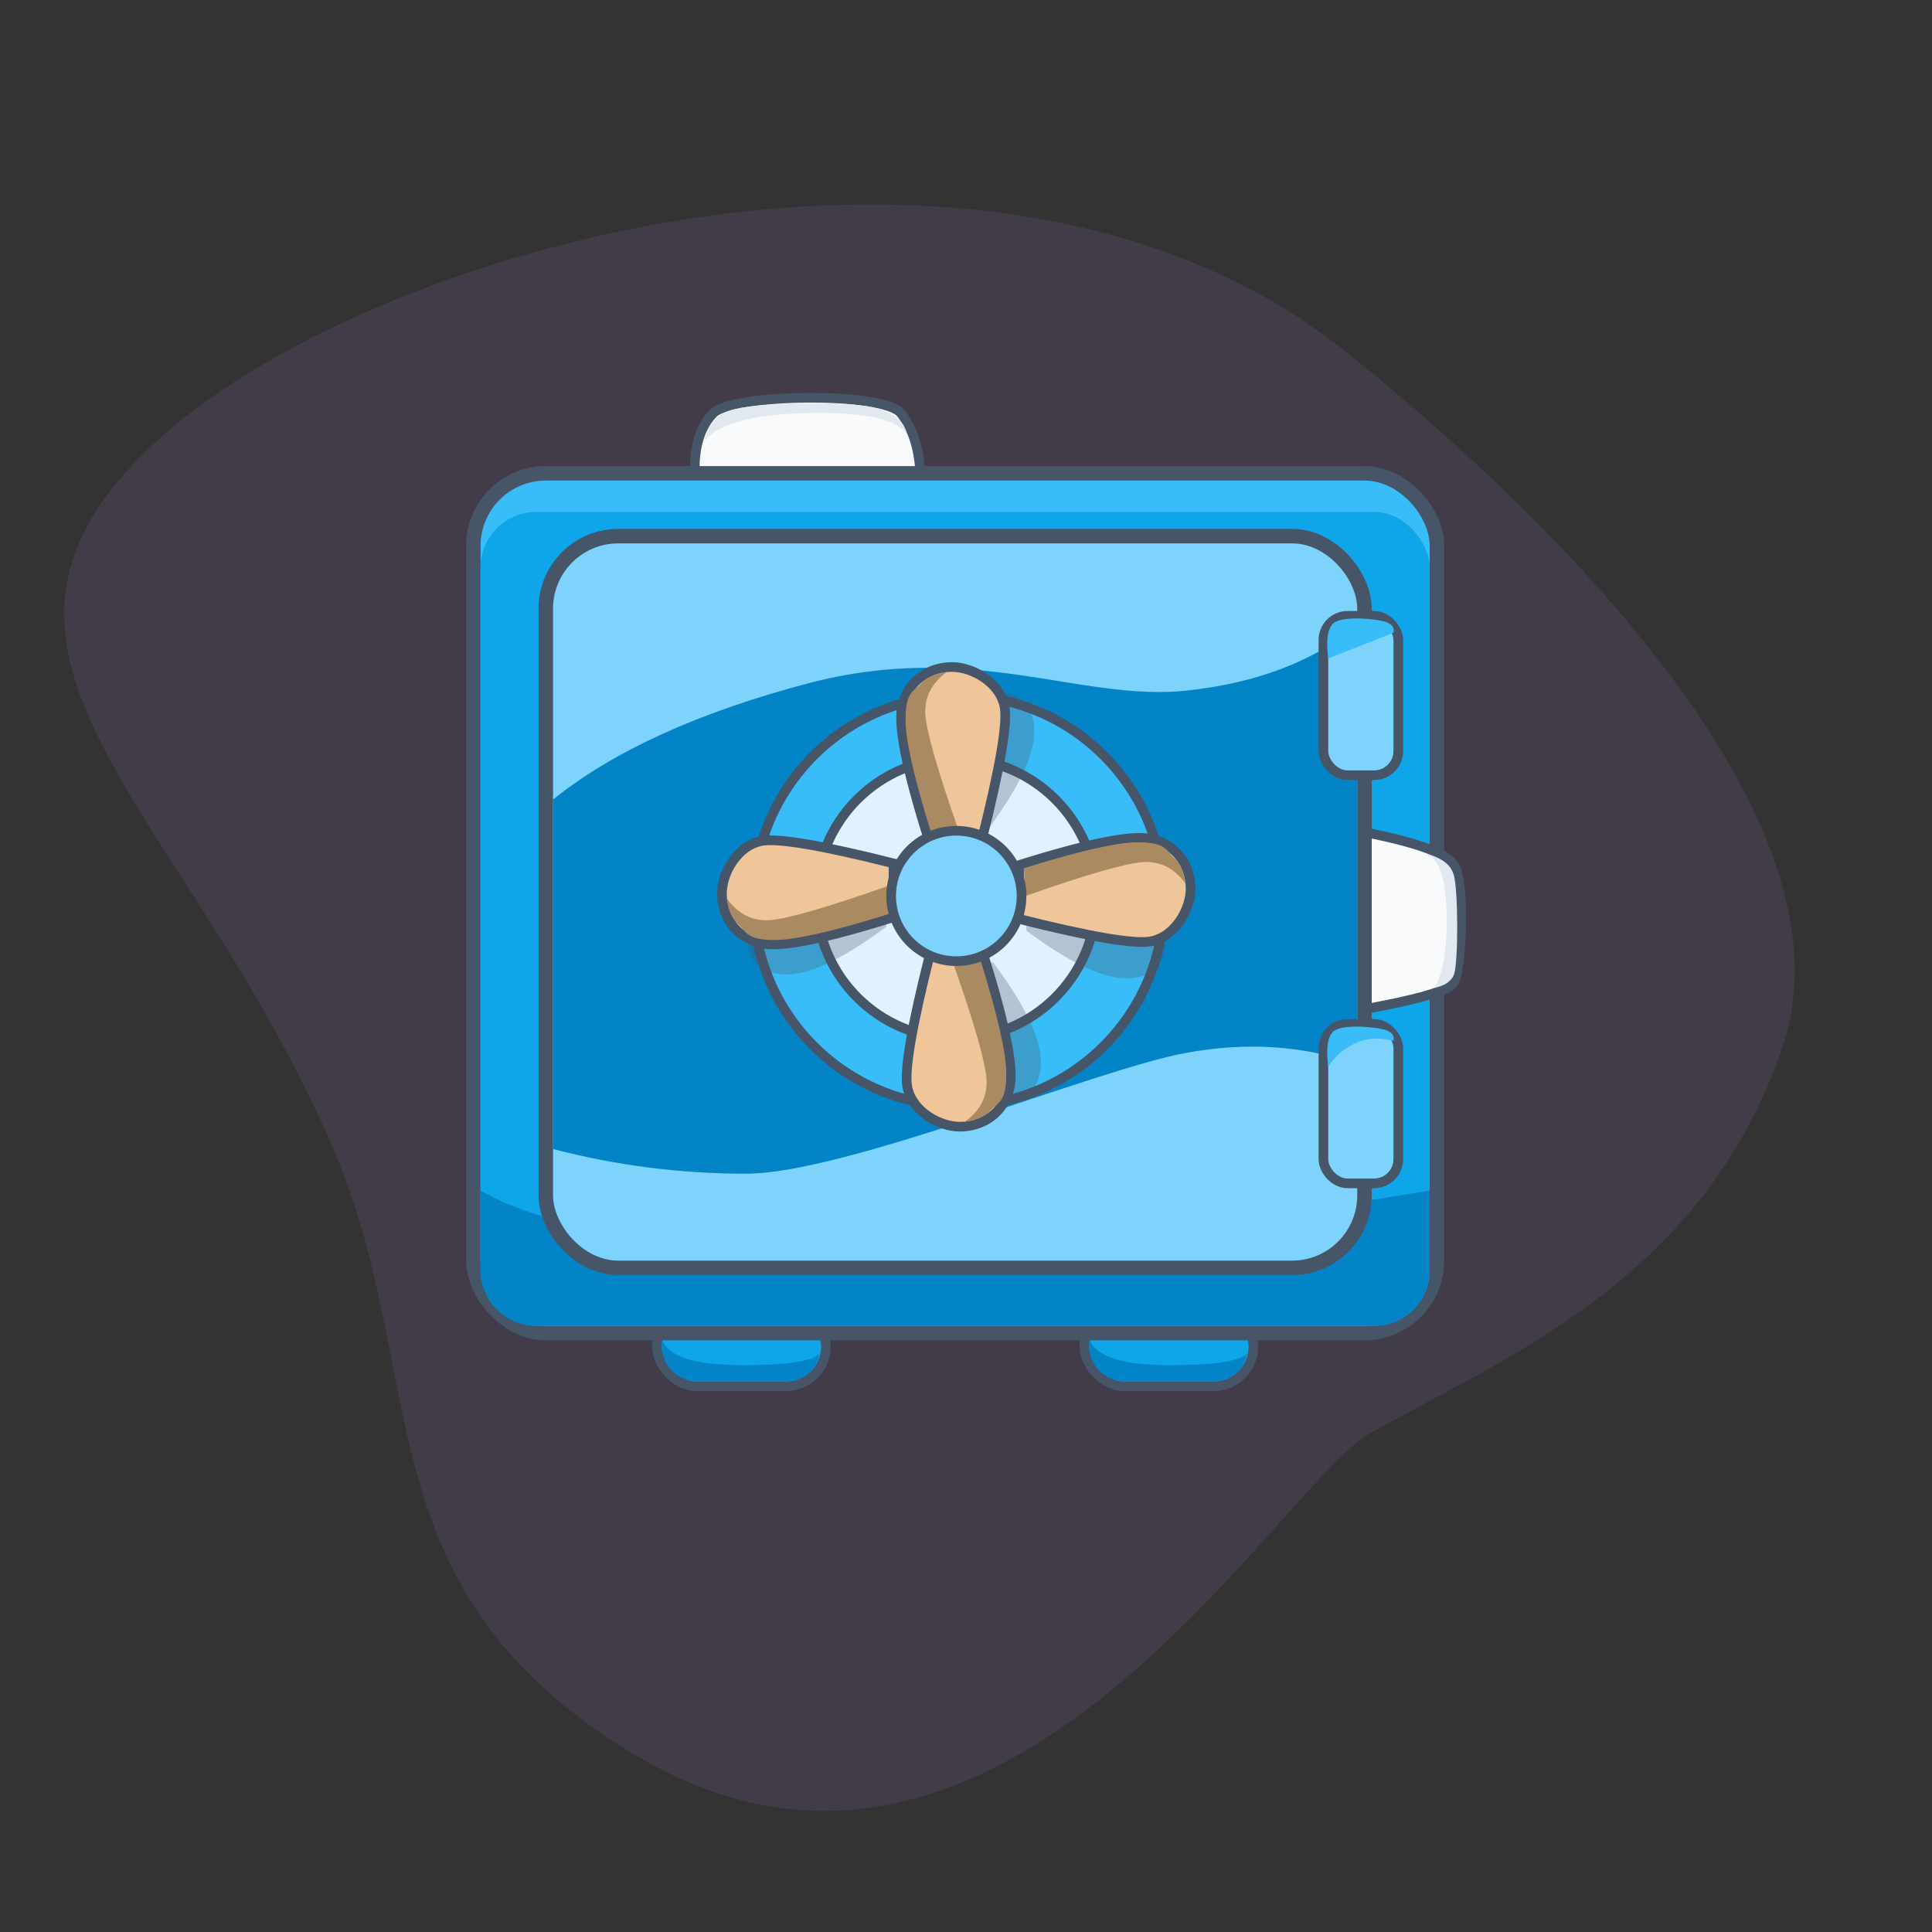 <svg viewBox="0 0 800 800" xmlns="http://www.w3.org/2000/svg">
  <rect x="0" y="0" width="800" height="800" fill="#333333" stroke="none"/>
  <g fill="none" fill-rule="evenodd">
    <path d="M137.11 473.56c41.863 95.914 11.075 183.17 124.226 252.174 151.73 92.53 267.052-109.685 305.353-131.798 52.316-30.205 139.133-62.859 171.625-161.168 32.492-98.31-106.998-228.02-181.668-287.623C411.513 29.295 151.89 101.142 63.29 184.098c-92.764 86.855 12.398 148.735 73.82 289.463z" fill-opacity=".11" fill="#C084FC"/>
    <g transform="translate(193 164.706)">
      <g transform="translate(77 374.294)">
        <rect stroke="#475569" stroke-width="4" fill="#0EA5E9" x="2" y="2" width="70" height="33" rx="16.5"/>
        <path d="M4.222 16C7.176 22.844 18.102 26.267 37 26.267c18.898 0 29.627-1.59 32.188-4.767a13.377 13.377 0 01-13.225 11.364h-37.5c-7.978 0-14.445-6.467-14.445-14.445 0-.81.068-1.62.204-2.419z" fill="#0284C7"/>
      </g>
      <g transform="translate(254 374.294)">
        <rect stroke="#475569" stroke-width="4" fill="#0EA5E9" x="2" y="2" width="70" height="33" rx="16.5"/>
        <path d="M4.222 16C7.176 22.844 18.102 26.267 37 26.267c18.898 0 29.627-1.59 32.188-4.767a13.377 13.377 0 01-13.225 11.364h-37.5c-7.978 0-14.445-6.467-14.445-14.445 0-.81.068-1.62.204-2.419z" fill="#0284C7"/>
      </g>
      <rect stroke="#475569" stroke-width="6" fill="#38BDF8" x="3" y="31.294" width="399" height="356" rx="30"/>
      <rect fill="#0EA5E9" x="6" y="47.294" width="393" height="337" rx="23"/>
      <path d="M6 328.294c27.034 15.683 75.867 23.525 146.5 23.525s152.8-7.842 246.5-23.525v33c0 12.703-10.297 23-23 23H29c-12.703 0-23-10.297-23-23v-33z" fill="#0284C7"/>
      <path d="M94.675 30.294c-.138-10.404 2.382-18.338 7.559-23.803 7.766-8.197 70.888-9.101 77.888 0 4.667 6.068 7.293 14.002 7.878 23.803H94.675z" stroke="#475569" stroke-width="4" fill="#F8FAFC"/>
      <path d="M98.427 18.224c1.66-6.721 5.149-11.006 10.463-12.855 5.315-1.85 16.13-2.875 32.445-3.075 15.632-.237 26.247.788 31.847 3.075 5.6 2.286 8.675 5.546 9.226 9.778-4.101-6.407-17.737-9.342-40.908-8.805-23.17.537-37.529 4.498-43.073 11.882z" fill="#E2E8F0"/>
    </g>
    <g transform="translate(223 219)">
      <path d="M340.5 125.316c22.333 4.231 35.167 8.805 38.5 13.72 5 7.371 3.077 44.035 0 48.909-2.052 3.25-14.885 6.984-38.5 11.206v-73.835z" stroke="#475569" stroke-width="4" fill="#F8FAFC"/>
      <path d="M367.977 134.718c6.104 1.521 9.779 4.406 11.023 8.654 1.866 6.371 1.866 36.917 0 41.356s-8.061 5.386-7.912 5.138c6.65-11.056 5.17-35.921 3.912-42.533-1.311-6.89-3.652-11.094-7.023-12.615z" fill="#E2E8F0"/>
      <rect stroke="#475569" stroke-width="6" fill="#7DD3FC" x="3" y="3" width="339" height="303" rx="30"/>
      <path d="M6.021 112.055C30.964 92 66.112 75.98 111.467 64c68.033-17.972 112.835 7.578 156.528 3 29.128-3.052 52.797-12.052 71.005-27v181.75c-22.079-7.84-45.747-9.423-71.005-4.75-37.887 7.009-141.03 50-181.995 50.002-27.31 0-53.97-3.407-79.979-10.222V112.055z" fill="#0284C7"/>
      <g transform="translate(323 203)">
        <rect stroke="#475569" stroke-width="4" fill="#7DD3FC" x="2" y="2" width="31" height="66" rx="10"/>
        <path d="M6.009 5.189C9.489 1.809 24.232 3.205 28 4.603c2.512.931 3.512 2.4 3 4.403-6-1.526-11.34-1.17-16.021 1.068-4.68 2.238-8.336 5.439-10.967 9.603C3.023 12.27 3.69 7.442 6.01 5.189z" fill="#38BDF8"/>
      </g>
      <g transform="translate(323 34)">
        <rect stroke="#475569" stroke-width="4" fill="#7DD3FC" x="2" y="2" width="31" height="66" rx="10"/>
        <path d="M6.009 5.189C9.489 1.809 24.232 3.205 28 4.603c2.512.931 3.512 2.4 3 4.403L4.012 19.676C3.023 12.272 3.69 7.443 6.01 5.19z" fill="#38BDF8"/>
      </g>
    </g>
    <g transform="translate(298.935 276.193)">
      <circle stroke="#475569" stroke-width="4" fill="#38BDF8" cx="98.065" cy="96.807" r="85"/>
      <circle stroke="#475569" stroke-width="4" fill="#E0F2FE" cx="97.065" cy="95.807" r="58"/>
      <path d="M126.065 109.17c16.725 12.425 29.878 18.97 39.46 19.637 14.373 1 20.788-8.755 16.547-19.636-2.828-7.255-8.343-11.209-16.547-11.864l-39.46-2v13.864z" fill-opacity=".3" fill="#475569"/>
      <path d="M123.065 82.021c28.413-8.92 46.545-12.549 54.397-10.885 11.779 2.495 16.603 12.171 16.603 20.671s-6.399 19.973-16.603 21.805c-6.803 1.22-24.957-1.88-54.462-9.305l.065-22.286z" stroke="#475569" stroke-width="4" fill="#EFC69A"/>
      <path d="M125.707 94.807c25.09-8.814 41.249-13.481 48.475-14 7.227-.518 13.186 2.476 17.878 8.982-.893-5.217-2.482-8.778-4.766-10.683-3.426-2.858-2.711-6.523-15.237-6.523-8.35 0-24.014 3.575-46.992 10.724l.642 11.5z" fill="#A98A61"/>
      <path d="M112.328 122.343c12.425 16.725 18.97 29.878 19.637 39.46 1 14.373-8.756 20.789-19.637 16.547-7.254-2.828-11.208-8.343-11.863-16.547l-2-39.46h13.863z" fill-opacity=".3" fill="#475569"/>
      <path d="M108.322 119.343c8.92 28.413 12.55 46.545 10.886 54.398-2.496 11.778-12.172 16.602-20.672 16.602s-19.973-6.398-21.804-16.602c-1.221-6.803 1.88-24.957 9.304-54.463l22.286.065z" stroke="#475569" stroke-width="4" fill="#EFC69A"/>
      <path d="M95.536 121.986c8.815 25.09 13.481 41.248 14 48.475.519 7.226-2.475 13.186-8.982 17.877 5.218-.893 8.779-2.481 10.684-4.766 2.857-3.426 6.523-2.71 6.523-15.237 0-8.35-3.575-24.014-10.725-46.992l-11.5.643z" fill="#A98A61"/>
      <g>
        <path d="M68 107.606c-16.724 12.425-29.878 18.97-39.46 19.637-14.373 1-20.788-8.756-16.547-19.637 2.828-7.254 8.344-11.208 16.547-11.863l39.46-2v13.863z" fill-opacity=".3" fill="#475569"/>
        <path d="M71 103.6c-28.413 8.92-46.545 12.55-54.397 10.886C4.824 111.99 0 102.314 0 93.814S6.399 73.842 16.603 72.01c6.803-1.221 24.957 1.88 54.462 9.304L71 103.6z" stroke="#475569" stroke-width="4" fill="#EFC69A"/>
        <path d="M68.358 90.814c-25.09 8.815-41.249 13.482-48.475 14-7.227.519-13.186-2.475-17.878-8.982.893 5.218 2.482 8.779 4.766 10.684 3.426 2.858 2.711 6.523 15.237 6.523 8.35 0 24.015-3.575 46.992-10.725l-.642-11.5z" fill="#A98A61"/>
      </g>
      <g>
        <path d="M109.614 68c12.425-16.724 18.97-29.878 19.637-39.46 1-14.373-8.756-20.788-19.637-16.547-7.254 2.828-11.208 8.344-11.863 16.547l-2 39.46h13.863z" fill-opacity=".3" fill="#475569"/>
        <path d="M85.465 71c-8.92-28.413-12.55-46.545-10.886-54.397C77.074 4.824 86.751 0 95.251 0s19.972 6.399 21.804 16.603c1.221 6.803-1.88 24.957-9.304 54.462L85.465 71z" stroke="#475569" stroke-width="4" fill="#EFC69A"/>
        <path d="M98.25 68.358c-8.814-25.09-13.48-41.249-14-48.475-.518-7.227 2.476-13.186 8.983-17.878-5.218.893-8.779 2.482-10.684 4.766-2.857 3.426-6.523 2.711-6.523 15.237 0 8.35 3.575 24.015 10.725 46.992l11.5-.642z" fill="#A98A61"/>
      </g>
      <circle stroke="#475569" stroke-width="4" fill="#7DD3FC" cx="97.065" cy="94.807" r="27"/>
    </g>
  </g>
</svg>